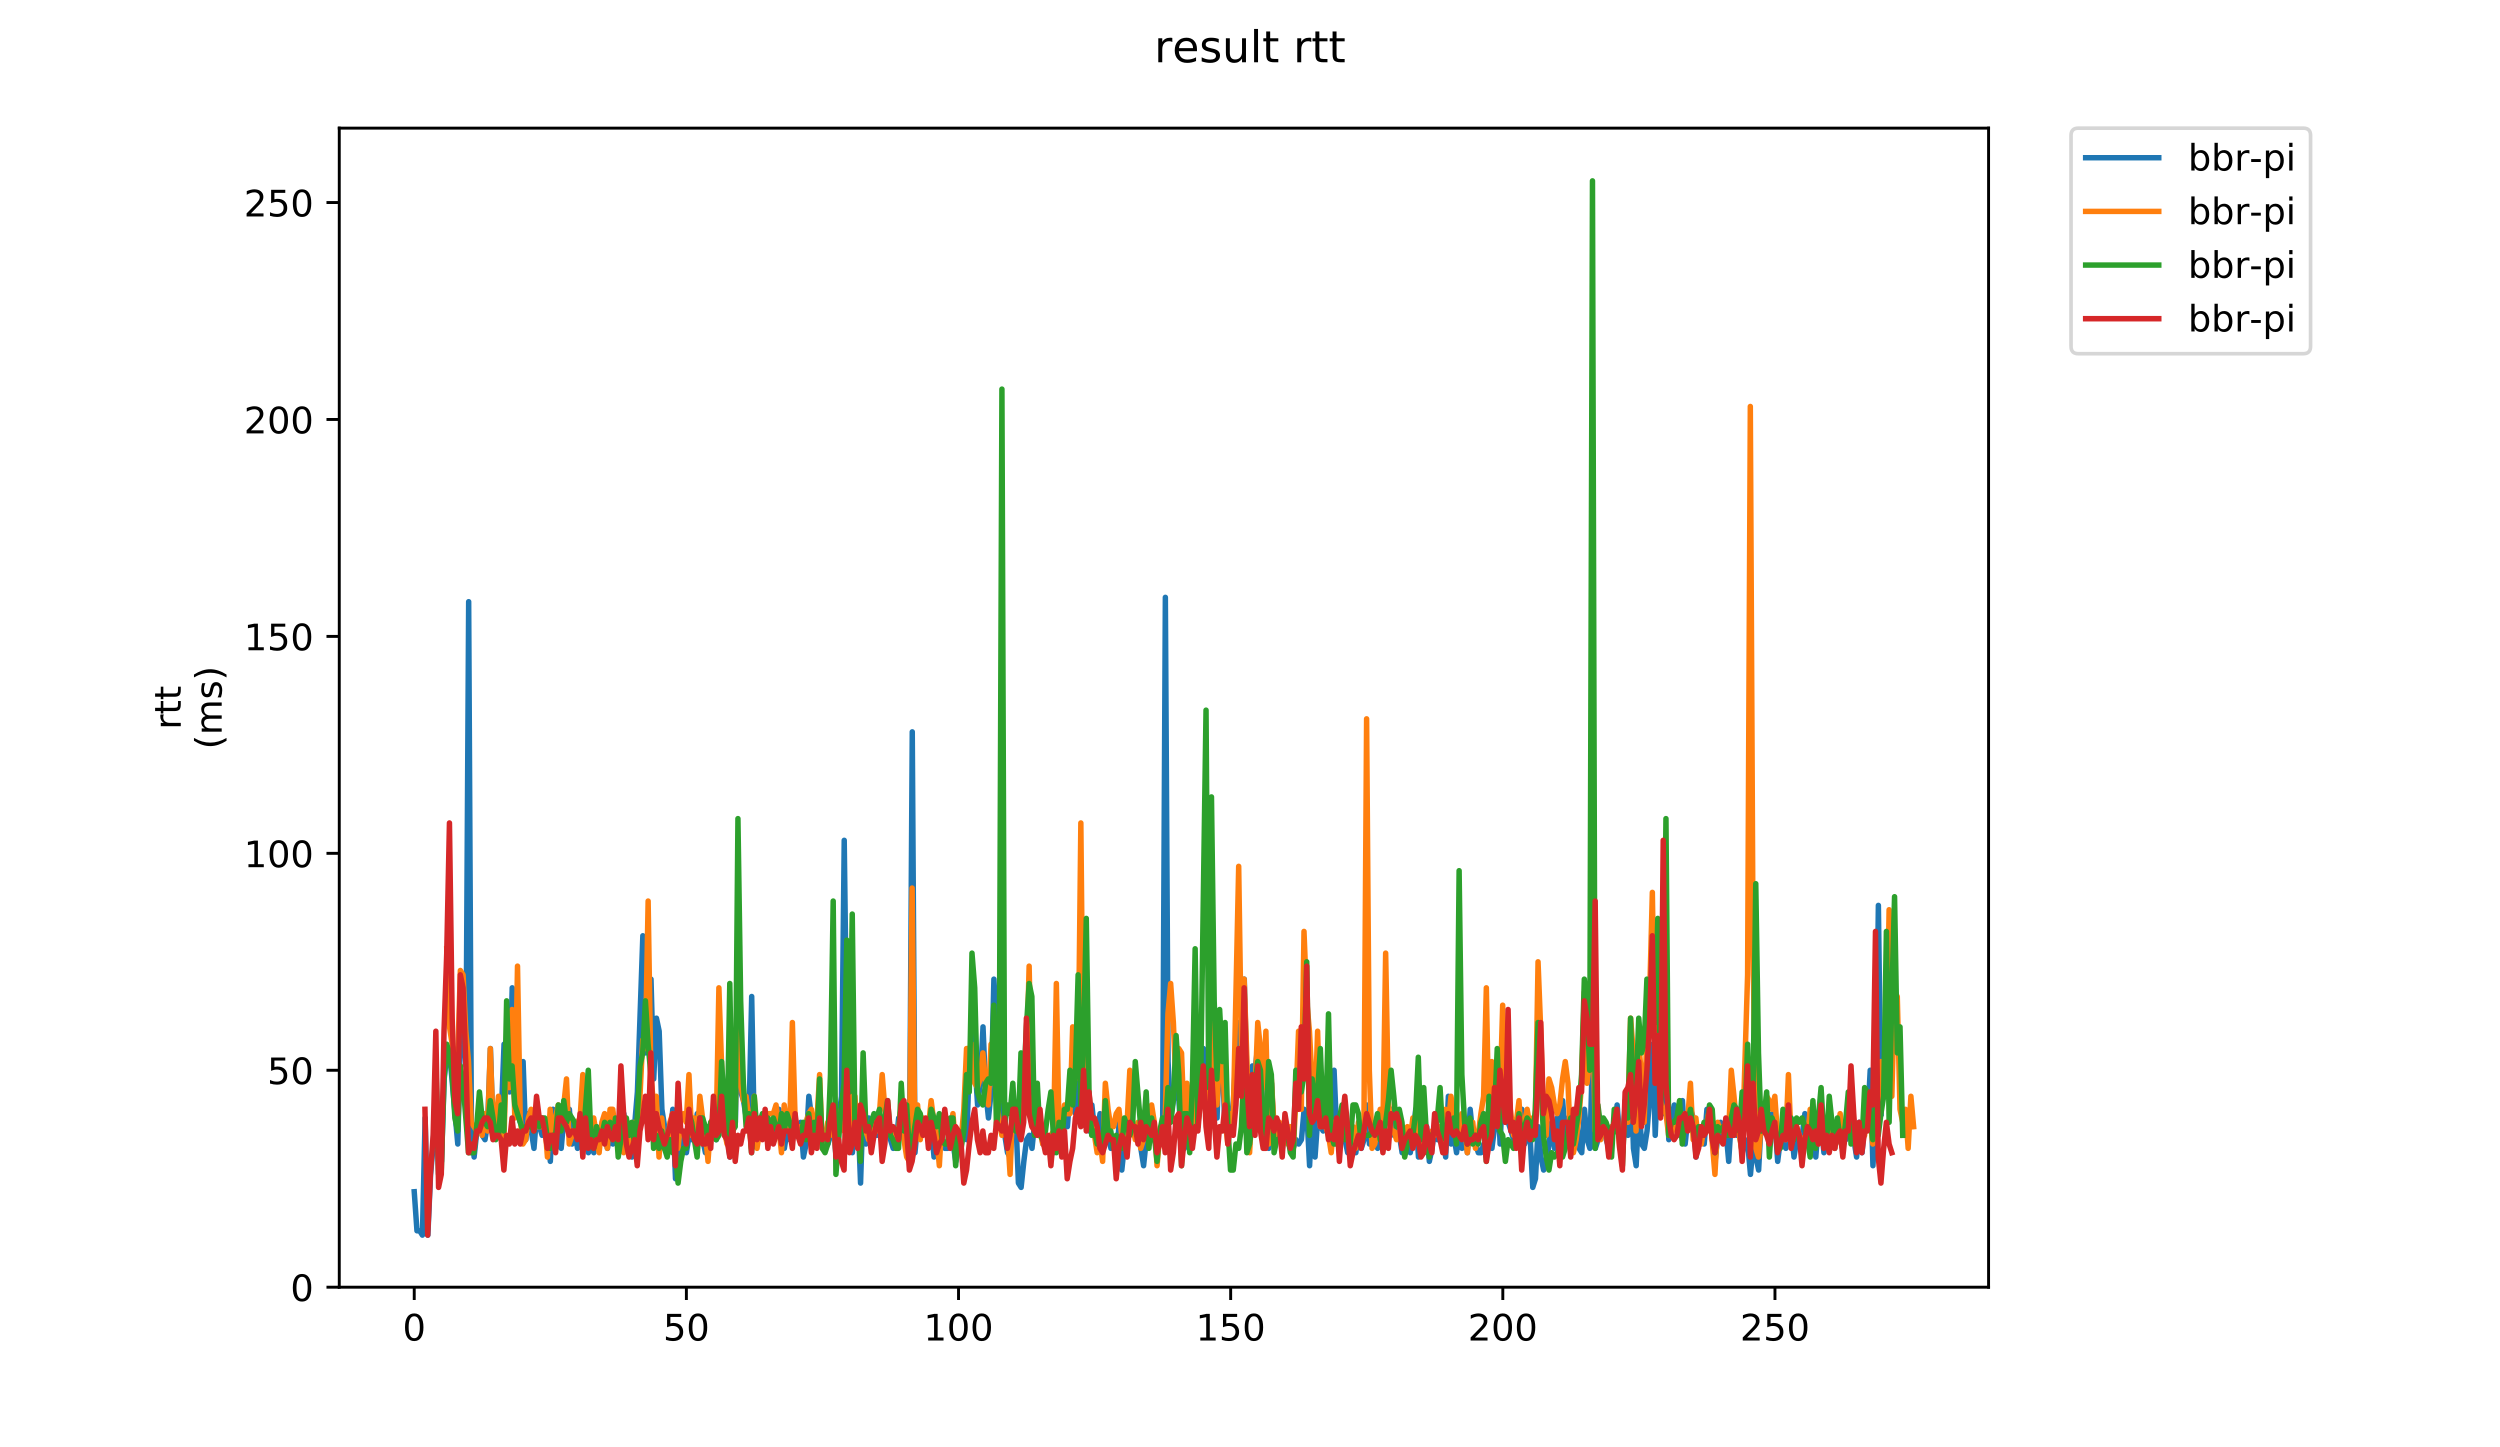 <?xml version="1.0" encoding="utf-8" standalone="no"?>
<!DOCTYPE svg PUBLIC "-//W3C//DTD SVG 1.1//EN"
  "http://www.w3.org/Graphics/SVG/1.1/DTD/svg11.dtd">
<!-- Created with matplotlib (https://matplotlib.org/) -->
<svg height="396pt" version="1.1" viewBox="0 0 684 396" width="684pt" xmlns="http://www.w3.org/2000/svg" xmlns:xlink="http://www.w3.org/1999/xlink">
 <defs>
  <style type="text/css">
*{stroke-linecap:butt;stroke-linejoin:round;}
  </style>
 </defs>
 <g id="figure_1">
  <g id="patch_1">
   <path d="M 0 396 
L 684 396 
L 684 0 
L 0 0 
z
" style="fill:#ffffff;"/>
  </g>
  <g id="axes_1">
   <g id="patch_2">
    <path d="M 92.824 352.174 
L 544.074 352.174 
L 544.074 35.062 
L 92.824 35.062 
z
" style="fill:#ffffff;"/>
   </g>
   <g id="matplotlib.axis_1">
    <g id="xtick_1">
     <g id="line2d_1">
      <defs>
       <path d="M 0 0 
L 0 3.5 
" id="mac3cc45fa1" style="stroke:#000000;stroke-width:0.8;"/>
      </defs>
      <g>
       <use style="stroke:#000000;stroke-width:0.8;" x="113.335" xlink:href="#mac3cc45fa1" y="352.174"/>
      </g>
     </g>
     <g id="text_1">
      <!-- 0 -->
      <defs>
       <path d="M 31.781 66.406 
Q 24.172 66.406 20.328 58.906 
Q 16.5 51.422 16.5 36.375 
Q 16.5 21.391 20.328 13.891 
Q 24.172 6.391 31.781 6.391 
Q 39.453 6.391 43.281 13.891 
Q 47.125 21.391 47.125 36.375 
Q 47.125 51.422 43.281 58.906 
Q 39.453 66.406 31.781 66.406 
z
M 31.781 74.219 
Q 44.047 74.219 50.516 64.516 
Q 56.984 54.828 56.984 36.375 
Q 56.984 17.969 50.516 8.266 
Q 44.047 -1.422 31.781 -1.422 
Q 19.531 -1.422 13.062 8.266 
Q 6.594 17.969 6.594 36.375 
Q 6.594 54.828 13.062 64.516 
Q 19.531 74.219 31.781 74.219 
z
" id="DejaVuSans-48"/>
      </defs>
      <g transform="translate(110.154 366.773)scale(0.1 -0.1)">
       <use xlink:href="#DejaVuSans-48"/>
      </g>
     </g>
    </g>
    <g id="xtick_2">
     <g id="line2d_2">
      <g>
       <use style="stroke:#000000;stroke-width:0.8;" x="187.794" xlink:href="#mac3cc45fa1" y="352.174"/>
      </g>
     </g>
     <g id="text_2">
      <!-- 50 -->
      <defs>
       <path d="M 10.797 72.906 
L 49.516 72.906 
L 49.516 64.594 
L 19.828 64.594 
L 19.828 46.734 
Q 21.969 47.469 24.109 47.828 
Q 26.266 48.188 28.422 48.188 
Q 40.625 48.188 47.75 41.5 
Q 54.891 34.812 54.891 23.391 
Q 54.891 11.625 47.562 5.094 
Q 40.234 -1.422 26.906 -1.422 
Q 22.312 -1.422 17.547 -0.641 
Q 12.797 0.141 7.719 1.703 
L 7.719 11.625 
Q 12.109 9.234 16.797 8.062 
Q 21.484 6.891 26.703 6.891 
Q 35.156 6.891 40.078 11.328 
Q 45.016 15.766 45.016 23.391 
Q 45.016 31 40.078 35.438 
Q 35.156 39.891 26.703 39.891 
Q 22.75 39.891 18.812 39.016 
Q 14.891 38.141 10.797 36.281 
z
" id="DejaVuSans-53"/>
      </defs>
      <g transform="translate(181.431 366.773)scale(0.1 -0.1)">
       <use xlink:href="#DejaVuSans-53"/>
       <use x="63.623" xlink:href="#DejaVuSans-48"/>
      </g>
     </g>
    </g>
    <g id="xtick_3">
     <g id="line2d_3">
      <g>
       <use style="stroke:#000000;stroke-width:0.8;" x="262.253" xlink:href="#mac3cc45fa1" y="352.174"/>
      </g>
     </g>
     <g id="text_3">
      <!-- 100 -->
      <defs>
       <path d="M 12.406 8.297 
L 28.516 8.297 
L 28.516 63.922 
L 10.984 60.406 
L 10.984 69.391 
L 28.422 72.906 
L 38.281 72.906 
L 38.281 8.297 
L 54.391 8.297 
L 54.391 0 
L 12.406 0 
z
" id="DejaVuSans-49"/>
      </defs>
      <g transform="translate(252.709 366.773)scale(0.1 -0.1)">
       <use xlink:href="#DejaVuSans-49"/>
       <use x="63.623" xlink:href="#DejaVuSans-48"/>
       <use x="127.246" xlink:href="#DejaVuSans-48"/>
      </g>
     </g>
    </g>
    <g id="xtick_4">
     <g id="line2d_4">
      <g>
       <use style="stroke:#000000;stroke-width:0.8;" x="336.711" xlink:href="#mac3cc45fa1" y="352.174"/>
      </g>
     </g>
     <g id="text_4">
      <!-- 150 -->
      <g transform="translate(327.168 366.773)scale(0.1 -0.1)">
       <use xlink:href="#DejaVuSans-49"/>
       <use x="63.623" xlink:href="#DejaVuSans-53"/>
       <use x="127.246" xlink:href="#DejaVuSans-48"/>
      </g>
     </g>
    </g>
    <g id="xtick_5">
     <g id="line2d_5">
      <g>
       <use style="stroke:#000000;stroke-width:0.8;" x="411.17" xlink:href="#mac3cc45fa1" y="352.174"/>
      </g>
     </g>
     <g id="text_5">
      <!-- 200 -->
      <defs>
       <path d="M 19.188 8.297 
L 53.609 8.297 
L 53.609 0 
L 7.328 0 
L 7.328 8.297 
Q 12.938 14.109 22.625 23.891 
Q 32.328 33.688 34.812 36.531 
Q 39.547 41.844 41.422 45.531 
Q 43.312 49.219 43.312 52.781 
Q 43.312 58.594 39.234 62.25 
Q 35.156 65.922 28.609 65.922 
Q 23.969 65.922 18.812 64.312 
Q 13.672 62.703 7.812 59.422 
L 7.812 69.391 
Q 13.766 71.781 18.938 73 
Q 24.125 74.219 28.422 74.219 
Q 39.75 74.219 46.484 68.547 
Q 53.219 62.891 53.219 53.422 
Q 53.219 48.922 51.531 44.891 
Q 49.859 40.875 45.406 35.406 
Q 44.188 33.984 37.641 27.219 
Q 31.109 20.453 19.188 8.297 
z
" id="DejaVuSans-50"/>
      </defs>
      <g transform="translate(401.626 366.773)scale(0.1 -0.1)">
       <use xlink:href="#DejaVuSans-50"/>
       <use x="63.623" xlink:href="#DejaVuSans-48"/>
       <use x="127.246" xlink:href="#DejaVuSans-48"/>
      </g>
     </g>
    </g>
    <g id="xtick_6">
     <g id="line2d_6">
      <g>
       <use style="stroke:#000000;stroke-width:0.8;" x="485.629" xlink:href="#mac3cc45fa1" y="352.174"/>
      </g>
     </g>
     <g id="text_6">
      <!-- 250 -->
      <g transform="translate(476.085 366.773)scale(0.1 -0.1)">
       <use xlink:href="#DejaVuSans-50"/>
       <use x="63.623" xlink:href="#DejaVuSans-53"/>
       <use x="127.246" xlink:href="#DejaVuSans-48"/>
      </g>
     </g>
    </g>
   </g>
   <g id="matplotlib.axis_2">
    <g id="ytick_1">
     <g id="line2d_7">
      <defs>
       <path d="M 0 0 
L -3.5 0 
" id="mc738530a9d" style="stroke:#000000;stroke-width:0.8;"/>
      </defs>
      <g>
       <use style="stroke:#000000;stroke-width:0.8;" x="92.824" xlink:href="#mc738530a9d" y="352.174"/>
      </g>
     </g>
     <g id="text_7">
      <!-- 0 -->
      <g transform="translate(79.461 355.973)scale(0.1 -0.1)">
       <use xlink:href="#DejaVuSans-48"/>
      </g>
     </g>
    </g>
    <g id="ytick_2">
     <g id="line2d_8">
      <g>
       <use style="stroke:#000000;stroke-width:0.8;" x="92.824" xlink:href="#mc738530a9d" y="292.823"/>
      </g>
     </g>
     <g id="text_8">
      <!-- 50 -->
      <g transform="translate(73.099 296.623)scale(0.1 -0.1)">
       <use xlink:href="#DejaVuSans-53"/>
       <use x="63.623" xlink:href="#DejaVuSans-48"/>
      </g>
     </g>
    </g>
    <g id="ytick_3">
     <g id="line2d_9">
      <g>
       <use style="stroke:#000000;stroke-width:0.8;" x="92.824" xlink:href="#mc738530a9d" y="233.472"/>
      </g>
     </g>
     <g id="text_9">
      <!-- 100 -->
      <g transform="translate(66.736 237.272)scale(0.1 -0.1)">
       <use xlink:href="#DejaVuSans-49"/>
       <use x="63.623" xlink:href="#DejaVuSans-48"/>
       <use x="127.246" xlink:href="#DejaVuSans-48"/>
      </g>
     </g>
    </g>
    <g id="ytick_4">
     <g id="line2d_10">
      <g>
       <use style="stroke:#000000;stroke-width:0.8;" x="92.824" xlink:href="#mc738530a9d" y="174.122"/>
      </g>
     </g>
     <g id="text_10">
      <!-- 150 -->
      <g transform="translate(66.736 177.921)scale(0.1 -0.1)">
       <use xlink:href="#DejaVuSans-49"/>
       <use x="63.623" xlink:href="#DejaVuSans-53"/>
       <use x="127.246" xlink:href="#DejaVuSans-48"/>
      </g>
     </g>
    </g>
    <g id="ytick_5">
     <g id="line2d_11">
      <g>
       <use style="stroke:#000000;stroke-width:0.8;" x="92.824" xlink:href="#mc738530a9d" y="114.771"/>
      </g>
     </g>
     <g id="text_11">
      <!-- 200 -->
      <g transform="translate(66.736 118.57)scale(0.1 -0.1)">
       <use xlink:href="#DejaVuSans-50"/>
       <use x="63.623" xlink:href="#DejaVuSans-48"/>
       <use x="127.246" xlink:href="#DejaVuSans-48"/>
      </g>
     </g>
    </g>
    <g id="ytick_6">
     <g id="line2d_12">
      <g>
       <use style="stroke:#000000;stroke-width:0.8;" x="92.824" xlink:href="#mc738530a9d" y="55.42"/>
      </g>
     </g>
     <g id="text_12">
      <!-- 250 -->
      <g transform="translate(66.736 59.219)scale(0.1 -0.1)">
       <use xlink:href="#DejaVuSans-50"/>
       <use x="63.623" xlink:href="#DejaVuSans-53"/>
       <use x="127.246" xlink:href="#DejaVuSans-48"/>
      </g>
     </g>
    </g>
    <g id="text_13">
     <!-- rtt -->
     <defs>
      <path d="M 41.109 46.297 
Q 39.594 47.172 37.812 47.578 
Q 36.031 48 33.891 48 
Q 26.266 48 22.188 43.047 
Q 18.109 38.094 18.109 28.812 
L 18.109 0 
L 9.078 0 
L 9.078 54.688 
L 18.109 54.688 
L 18.109 46.188 
Q 20.953 51.172 25.484 53.578 
Q 30.031 56 36.531 56 
Q 37.453 56 38.578 55.875 
Q 39.703 55.766 41.062 55.516 
z
" id="DejaVuSans-114"/>
      <path d="M 18.312 70.219 
L 18.312 54.688 
L 36.812 54.688 
L 36.812 47.703 
L 18.312 47.703 
L 18.312 18.016 
Q 18.312 11.328 20.141 9.422 
Q 21.969 7.516 27.594 7.516 
L 36.812 7.516 
L 36.812 0 
L 27.594 0 
Q 17.188 0 13.234 3.875 
Q 9.281 7.766 9.281 18.016 
L 9.281 47.703 
L 2.688 47.703 
L 2.688 54.688 
L 9.281 54.688 
L 9.281 70.219 
z
" id="DejaVuSans-116"/>
     </defs>
     <g transform="translate(49.459 199.594)rotate(-90)scale(0.1 -0.1)">
      <use xlink:href="#DejaVuSans-114"/>
      <use x="41.113" xlink:href="#DejaVuSans-116"/>
      <use x="80.322" xlink:href="#DejaVuSans-116"/>
     </g>
     <!-- (ms) -->
     <defs>
      <path d="M 31 75.875 
Q 24.469 64.656 21.281 53.656 
Q 18.109 42.672 18.109 31.391 
Q 18.109 20.125 21.312 9.062 
Q 24.516 -2 31 -13.188 
L 23.188 -13.188 
Q 15.875 -1.703 12.234 9.375 
Q 8.594 20.453 8.594 31.391 
Q 8.594 42.281 12.203 53.312 
Q 15.828 64.359 23.188 75.875 
z
" id="DejaVuSans-40"/>
      <path d="M 52 44.188 
Q 55.375 50.25 60.062 53.125 
Q 64.75 56 71.094 56 
Q 79.641 56 84.281 50.016 
Q 88.922 44.047 88.922 33.016 
L 88.922 0 
L 79.891 0 
L 79.891 32.719 
Q 79.891 40.578 77.094 44.375 
Q 74.312 48.188 68.609 48.188 
Q 61.625 48.188 57.562 43.547 
Q 53.516 38.922 53.516 30.906 
L 53.516 0 
L 44.484 0 
L 44.484 32.719 
Q 44.484 40.625 41.703 44.406 
Q 38.922 48.188 33.109 48.188 
Q 26.219 48.188 22.156 43.531 
Q 18.109 38.875 18.109 30.906 
L 18.109 0 
L 9.078 0 
L 9.078 54.688 
L 18.109 54.688 
L 18.109 46.188 
Q 21.188 51.219 25.484 53.609 
Q 29.781 56 35.688 56 
Q 41.656 56 45.828 52.969 
Q 50 49.953 52 44.188 
z
" id="DejaVuSans-109"/>
      <path d="M 44.281 53.078 
L 44.281 44.578 
Q 40.484 46.531 36.375 47.5 
Q 32.281 48.484 27.875 48.484 
Q 21.188 48.484 17.844 46.438 
Q 14.5 44.391 14.5 40.281 
Q 14.5 37.156 16.891 35.375 
Q 19.281 33.594 26.516 31.984 
L 29.594 31.297 
Q 39.156 29.25 43.188 25.516 
Q 47.219 21.781 47.219 15.094 
Q 47.219 7.469 41.188 3.016 
Q 35.156 -1.422 24.609 -1.422 
Q 20.219 -1.422 15.453 -0.562 
Q 10.688 0.297 5.422 2 
L 5.422 11.281 
Q 10.406 8.688 15.234 7.391 
Q 20.062 6.109 24.812 6.109 
Q 31.156 6.109 34.562 8.281 
Q 37.984 10.453 37.984 14.406 
Q 37.984 18.062 35.516 20.016 
Q 33.062 21.969 24.703 23.781 
L 21.578 24.516 
Q 13.234 26.266 9.516 29.906 
Q 5.812 33.547 5.812 39.891 
Q 5.812 47.609 11.281 51.797 
Q 16.75 56 26.812 56 
Q 31.781 56 36.172 55.266 
Q 40.578 54.547 44.281 53.078 
z
" id="DejaVuSans-115"/>
      <path d="M 8.016 75.875 
L 15.828 75.875 
Q 23.141 64.359 26.781 53.312 
Q 30.422 42.281 30.422 31.391 
Q 30.422 20.453 26.781 9.375 
Q 23.141 -1.703 15.828 -13.188 
L 8.016 -13.188 
Q 14.5 -2 17.703 9.062 
Q 20.906 20.125 20.906 31.391 
Q 20.906 42.672 17.703 53.656 
Q 14.5 64.656 8.016 75.875 
z
" id="DejaVuSans-41"/>
     </defs>
     <g transform="translate(60.657 204.995)rotate(-90)scale(0.1 -0.1)">
      <use xlink:href="#DejaVuSans-40"/>
      <use x="39.014" xlink:href="#DejaVuSans-109"/>
      <use x="136.426" xlink:href="#DejaVuSans-115"/>
      <use x="188.525" xlink:href="#DejaVuSans-41"/>
     </g>
    </g>
   </g>
   <g id="line2d_13">
    <path clip-path="url(#p16d98a7ec5)" d="M 113.335 326.06 
L 114.08 336.743 
L 114.824 336.743 
L 115.569 337.93 
L 116.314 305.88 
L 117.058 337.93 
L 117.803 321.312 
L 118.547 313.003 
L 119.292 295.197 
L 120.037 321.312 
L 120.781 317.751 
L 121.526 295.197 
L 122.27 288.075 
L 123.015 288.075 
L 125.249 313.003 
L 125.993 283.327 
L 126.738 278.579 
L 127.482 291.636 
L 128.227 164.625 
L 128.972 308.255 
L 129.716 316.564 
L 130.461 309.442 
L 131.205 308.255 
L 131.95 310.629 
L 132.695 311.816 
L 133.439 307.068 
L 134.184 286.888 
L 134.928 310.629 
L 135.673 308.255 
L 136.417 310.629 
L 137.162 304.693 
L 137.907 285.701 
L 138.651 297.571 
L 139.396 298.758 
L 140.14 270.27 
L 140.885 304.693 
L 141.63 304.693 
L 142.374 307.068 
L 143.119 290.449 
L 143.863 311.816 
L 144.608 304.693 
L 146.097 314.19 
L 146.842 304.693 
L 147.586 308.255 
L 148.331 310.629 
L 149.075 309.442 
L 149.82 310.629 
L 150.565 317.751 
L 151.309 303.506 
L 152.054 314.19 
L 152.798 310.629 
L 153.543 314.19 
L 154.288 305.88 
L 155.032 307.068 
L 155.777 303.506 
L 156.521 313.003 
L 157.266 309.442 
L 158.01 314.19 
L 158.755 313.003 
L 159.5 308.255 
L 160.244 305.88 
L 160.989 315.377 
L 161.733 309.442 
L 162.478 315.377 
L 163.223 308.255 
L 163.967 310.629 
L 165.456 310.629 
L 166.201 314.19 
L 166.946 309.442 
L 167.69 313.003 
L 168.435 310.629 
L 169.179 314.19 
L 169.924 310.629 
L 170.668 304.693 
L 171.413 311.816 
L 172.158 310.629 
L 172.902 316.564 
L 174.391 298.758 
L 175.881 256.026 
L 176.625 288.075 
L 177.37 280.953 
L 178.114 267.896 
L 178.859 295.197 
L 179.604 278.579 
L 180.348 282.14 
L 181.093 303.506 
L 182.582 313.003 
L 183.326 311.816 
L 184.071 303.506 
L 184.816 322.499 
L 185.56 321.312 
L 186.305 310.629 
L 187.794 315.377 
L 188.539 310.629 
L 189.283 311.816 
L 190.028 309.442 
L 190.772 304.693 
L 191.517 310.629 
L 192.262 311.816 
L 193.006 315.377 
L 193.751 308.255 
L 194.495 311.816 
L 195.24 303.506 
L 195.984 311.816 
L 196.729 301.132 
L 198.218 310.629 
L 198.963 310.629 
L 199.707 316.564 
L 200.452 307.068 
L 201.197 307.068 
L 201.941 269.083 
L 202.686 298.758 
L 203.43 301.132 
L 204.175 305.88 
L 204.919 305.88 
L 205.664 272.644 
L 206.409 311.816 
L 208.642 308.255 
L 210.132 308.255 
L 210.876 310.629 
L 211.621 309.442 
L 212.365 304.693 
L 213.11 303.506 
L 213.855 309.442 
L 214.599 314.19 
L 215.344 309.442 
L 216.088 311.816 
L 216.833 311.816 
L 217.577 307.068 
L 218.322 310.629 
L 219.067 307.068 
L 219.811 316.564 
L 220.556 313.003 
L 221.3 299.945 
L 222.045 305.88 
L 222.79 310.629 
L 224.279 308.255 
L 225.023 309.442 
L 225.768 314.19 
L 226.513 313.003 
L 227.257 310.629 
L 228.002 307.068 
L 228.746 316.564 
L 229.491 305.88 
L 230.235 299.945 
L 230.98 229.911 
L 231.725 289.262 
L 232.469 294.01 
L 233.214 315.377 
L 233.958 304.693 
L 234.703 304.693 
L 235.448 323.686 
L 236.192 301.132 
L 236.937 313.003 
L 237.681 305.88 
L 238.426 313.003 
L 239.17 307.068 
L 239.915 310.629 
L 240.66 309.442 
L 241.404 313.003 
L 242.149 309.442 
L 242.893 304.693 
L 243.638 311.816 
L 244.383 314.19 
L 245.127 313.003 
L 245.872 305.88 
L 247.361 308.255 
L 248.85 315.377 
L 249.595 200.236 
L 250.339 315.377 
L 251.084 307.068 
L 253.318 307.068 
L 254.062 309.442 
L 254.807 308.255 
L 255.551 316.564 
L 256.296 313.003 
L 257.041 311.816 
L 258.53 314.19 
L 259.274 314.19 
L 260.019 311.816 
L 260.764 313.003 
L 261.508 317.751 
L 262.253 314.19 
L 262.997 309.442 
L 263.742 308.255 
L 264.486 311.816 
L 265.231 290.449 
L 265.976 282.14 
L 266.72 290.449 
L 267.465 302.319 
L 268.209 296.384 
L 268.954 280.953 
L 269.699 298.758 
L 270.443 305.88 
L 271.188 298.758 
L 271.932 267.896 
L 272.677 282.14 
L 273.421 307.068 
L 274.166 302.319 
L 274.911 310.629 
L 275.655 315.377 
L 276.4 316.564 
L 277.144 301.132 
L 277.889 304.693 
L 278.634 323.686 
L 279.378 324.873 
L 280.123 317.751 
L 280.867 311.816 
L 281.612 310.629 
L 282.357 314.19 
L 283.101 307.068 
L 283.846 308.255 
L 284.59 307.068 
L 285.335 313.003 
L 286.079 310.629 
L 286.824 311.816 
L 287.569 311.816 
L 288.313 315.377 
L 289.058 299.945 
L 289.802 308.255 
L 290.547 313.003 
L 291.292 303.506 
L 292.036 308.255 
L 292.781 298.758 
L 293.525 303.506 
L 294.27 304.693 
L 295.015 288.075 
L 295.759 290.449 
L 296.504 289.262 
L 297.248 294.01 
L 297.993 309.442 
L 298.737 302.319 
L 299.482 309.442 
L 300.227 309.442 
L 300.971 304.693 
L 301.716 311.816 
L 302.46 308.255 
L 303.205 310.629 
L 303.95 314.19 
L 304.694 311.816 
L 305.439 318.938 
L 306.183 307.068 
L 306.928 320.125 
L 307.672 313.003 
L 308.417 313.003 
L 309.162 298.758 
L 309.906 309.442 
L 310.651 310.629 
L 311.395 310.629 
L 312.14 314.19 
L 312.885 318.938 
L 313.629 311.816 
L 314.374 313.003 
L 315.118 310.629 
L 315.863 309.442 
L 316.608 314.19 
L 317.352 310.629 
L 318.097 309.442 
L 318.841 163.438 
L 319.586 290.449 
L 320.33 305.88 
L 321.075 299.945 
L 321.82 298.758 
L 322.564 301.132 
L 323.309 314.19 
L 324.053 314.19 
L 324.798 311.816 
L 325.543 311.816 
L 326.287 304.693 
L 327.032 307.068 
L 327.776 295.197 
L 328.521 298.758 
L 329.266 286.888 
L 330.01 298.758 
L 330.755 301.132 
L 331.499 263.148 
L 332.244 289.262 
L 332.988 305.88 
L 333.733 282.14 
L 334.478 292.823 
L 335.222 309.442 
L 335.967 309.442 
L 336.711 308.255 
L 337.456 301.132 
L 338.201 288.075 
L 338.945 279.766 
L 339.69 279.766 
L 340.434 267.896 
L 341.179 296.384 
L 341.924 304.693 
L 342.668 291.636 
L 343.413 292.823 
L 344.157 285.701 
L 344.902 288.075 
L 345.646 309.442 
L 346.391 309.442 
L 347.136 314.19 
L 347.88 296.384 
L 348.625 310.629 
L 349.369 311.816 
L 350.114 309.442 
L 350.859 314.19 
L 351.603 308.255 
L 352.348 311.816 
L 353.092 314.19 
L 353.837 314.19 
L 354.581 311.816 
L 355.326 313.003 
L 356.071 311.816 
L 356.815 303.506 
L 357.56 304.693 
L 358.304 318.938 
L 359.049 303.506 
L 359.794 316.564 
L 360.538 305.88 
L 361.283 308.255 
L 362.027 309.442 
L 362.772 304.693 
L 363.517 307.068 
L 364.261 313.003 
L 365.006 292.823 
L 365.75 310.629 
L 366.495 309.442 
L 367.239 309.442 
L 367.984 311.816 
L 368.729 315.377 
L 369.473 310.629 
L 370.962 315.377 
L 371.707 308.255 
L 372.452 314.19 
L 373.196 311.816 
L 373.941 302.319 
L 374.685 313.003 
L 375.43 307.068 
L 376.175 313.003 
L 376.919 314.19 
L 377.664 310.629 
L 378.408 310.629 
L 379.153 296.384 
L 379.897 304.693 
L 380.642 303.506 
L 381.387 310.629 
L 382.131 309.442 
L 382.876 310.629 
L 383.62 315.377 
L 384.365 310.629 
L 385.11 311.816 
L 385.854 315.377 
L 386.599 310.629 
L 387.343 303.506 
L 388.088 316.564 
L 388.832 315.377 
L 389.577 315.377 
L 390.322 308.255 
L 391.066 317.751 
L 391.811 314.19 
L 392.555 308.255 
L 393.3 311.816 
L 394.789 309.442 
L 395.534 316.564 
L 396.278 299.945 
L 397.023 313.003 
L 397.768 310.629 
L 398.512 315.377 
L 399.257 309.442 
L 400.001 314.19 
L 400.746 308.255 
L 401.49 315.377 
L 402.235 303.506 
L 402.98 310.629 
L 404.469 315.377 
L 405.213 315.377 
L 405.958 313.003 
L 406.703 316.564 
L 407.447 305.88 
L 408.192 314.19 
L 408.936 308.255 
L 409.681 295.197 
L 410.426 313.003 
L 411.17 296.384 
L 411.915 307.068 
L 412.659 307.068 
L 414.148 311.816 
L 415.638 307.068 
L 416.382 303.506 
L 417.127 313.003 
L 417.871 310.629 
L 418.616 310.629 
L 419.361 324.873 
L 420.105 322.499 
L 420.85 308.255 
L 421.594 316.564 
L 422.339 320.125 
L 423.083 317.751 
L 423.828 313.003 
L 424.573 307.068 
L 425.317 314.19 
L 426.062 305.88 
L 426.806 313.003 
L 427.551 301.132 
L 428.296 311.816 
L 429.04 305.88 
L 429.785 311.816 
L 430.529 313.003 
L 431.274 304.693 
L 432.019 314.19 
L 432.763 315.377 
L 433.508 303.506 
L 434.252 311.816 
L 434.997 314.19 
L 435.741 286.888 
L 436.486 314.19 
L 437.231 311.816 
L 437.975 308.255 
L 438.72 308.255 
L 439.464 311.816 
L 440.209 314.19 
L 440.954 309.442 
L 441.698 309.442 
L 442.443 302.319 
L 443.187 311.816 
L 443.932 315.377 
L 444.677 302.319 
L 445.421 310.629 
L 446.166 291.636 
L 446.91 314.19 
L 447.655 318.938 
L 448.399 302.319 
L 449.144 313.003 
L 449.889 314.19 
L 450.633 309.442 
L 451.378 299.945 
L 452.122 285.701 
L 452.867 310.629 
L 453.612 292.823 
L 454.356 303.506 
L 455.101 304.693 
L 455.845 296.384 
L 456.59 311.816 
L 457.334 305.88 
L 458.079 302.319 
L 458.824 308.255 
L 459.568 310.629 
L 460.313 301.132 
L 461.057 313.003 
L 461.802 305.88 
L 462.547 303.506 
L 463.291 305.88 
L 464.036 316.564 
L 464.78 311.816 
L 465.525 308.255 
L 466.27 313.003 
L 467.014 303.506 
L 467.759 305.88 
L 468.503 310.629 
L 469.248 317.751 
L 469.992 310.629 
L 470.737 307.068 
L 471.482 311.816 
L 472.226 309.442 
L 472.971 317.751 
L 473.715 305.88 
L 475.205 310.629 
L 475.949 310.629 
L 476.694 315.377 
L 477.438 311.816 
L 478.183 313.003 
L 478.928 321.312 
L 479.672 313.003 
L 481.161 320.125 
L 481.906 305.88 
L 482.65 305.88 
L 483.395 308.255 
L 484.14 313.003 
L 484.884 304.693 
L 485.629 307.068 
L 486.373 317.751 
L 487.118 311.816 
L 488.607 314.19 
L 489.352 304.693 
L 490.096 308.255 
L 490.841 316.564 
L 491.586 311.816 
L 492.33 313.003 
L 493.075 310.629 
L 493.819 304.693 
L 494.564 311.816 
L 495.308 311.816 
L 496.053 308.255 
L 496.798 316.564 
L 497.542 307.068 
L 498.287 308.255 
L 499.031 315.377 
L 499.776 311.816 
L 501.265 309.442 
L 502.01 314.19 
L 502.754 308.255 
L 503.499 310.629 
L 504.243 311.816 
L 504.988 311.816 
L 505.733 305.88 
L 506.477 303.506 
L 507.222 311.816 
L 507.966 316.564 
L 508.711 307.068 
L 509.456 315.377 
L 510.2 307.068 
L 510.945 307.068 
L 511.689 292.823 
L 512.434 318.938 
L 513.179 305.88 
L 513.923 247.717 
L 514.668 304.693 
L 514.668 304.693 
" style="fill:none;stroke:#1f77b4;stroke-linecap:square;stroke-width:1.5;"/>
   </g>
   <g id="line2d_14">
    <path clip-path="url(#p16d98a7ec5)" d="M 122.23 259.587 
L 122.975 280.953 
L 123.719 285.701 
L 124.464 292.823 
L 125.208 290.449 
L 125.953 265.522 
L 126.698 266.709 
L 127.442 282.14 
L 128.187 290.449 
L 128.931 307.068 
L 130.421 309.442 
L 131.165 304.693 
L 131.91 310.629 
L 132.654 304.693 
L 133.399 309.442 
L 134.143 286.888 
L 134.888 308.255 
L 135.633 307.068 
L 136.377 299.945 
L 137.122 307.068 
L 137.866 311.816 
L 138.611 288.075 
L 139.356 297.571 
L 140.1 276.205 
L 140.845 305.88 
L 141.589 264.335 
L 142.334 305.88 
L 143.079 313.003 
L 143.823 311.816 
L 144.568 305.88 
L 145.312 303.506 
L 146.801 308.255 
L 148.291 308.255 
L 149.035 307.068 
L 149.78 316.564 
L 150.524 303.506 
L 151.269 313.003 
L 152.014 305.88 
L 152.758 302.319 
L 153.503 307.068 
L 154.247 302.319 
L 154.992 295.197 
L 155.737 313.003 
L 156.481 310.629 
L 157.226 309.442 
L 157.97 307.068 
L 158.715 305.88 
L 159.459 294.01 
L 160.204 311.816 
L 160.949 310.629 
L 161.693 307.068 
L 162.438 305.88 
L 163.927 315.377 
L 164.672 307.068 
L 165.416 304.693 
L 166.161 314.19 
L 166.905 303.506 
L 167.65 303.506 
L 168.395 309.442 
L 169.139 313.003 
L 170.628 315.377 
L 171.373 309.442 
L 172.117 315.377 
L 172.862 309.442 
L 173.607 307.068 
L 174.351 309.442 
L 175.096 299.945 
L 175.84 284.514 
L 176.585 286.888 
L 177.33 246.53 
L 178.074 294.01 
L 178.819 302.319 
L 179.563 299.945 
L 180.308 316.564 
L 181.052 305.88 
L 181.797 314.19 
L 182.542 315.377 
L 183.286 307.068 
L 184.031 304.693 
L 184.775 314.19 
L 185.52 314.19 
L 186.265 305.88 
L 187.009 304.693 
L 187.754 307.068 
L 188.498 294.01 
L 189.243 310.629 
L 189.988 305.88 
L 190.732 313.003 
L 191.477 299.945 
L 192.221 305.88 
L 192.966 309.442 
L 193.71 317.751 
L 194.455 307.068 
L 195.2 305.88 
L 195.944 309.442 
L 196.689 270.27 
L 197.433 291.636 
L 198.178 309.442 
L 198.923 313.003 
L 199.667 313.003 
L 200.412 308.255 
L 201.156 304.693 
L 201.901 269.083 
L 202.646 296.384 
L 203.39 301.132 
L 204.135 299.945 
L 204.879 305.88 
L 205.624 314.19 
L 206.368 299.945 
L 207.113 314.19 
L 207.858 309.442 
L 208.602 307.068 
L 209.347 310.629 
L 210.091 304.693 
L 211.581 304.693 
L 212.325 302.319 
L 213.07 308.255 
L 213.814 315.377 
L 214.559 302.319 
L 215.303 308.255 
L 216.048 309.442 
L 216.793 279.766 
L 217.537 305.88 
L 218.282 310.629 
L 219.026 308.255 
L 219.771 309.442 
L 221.26 304.693 
L 222.005 303.506 
L 222.749 309.442 
L 223.494 307.068 
L 224.239 294.01 
L 224.983 314.19 
L 225.728 313.003 
L 226.472 307.068 
L 227.217 310.629 
L 227.961 305.88 
L 228.706 315.377 
L 229.451 308.255 
L 230.195 303.506 
L 230.94 309.442 
L 231.684 278.579 
L 233.174 310.629 
L 233.918 299.945 
L 234.663 311.816 
L 235.407 309.442 
L 236.152 301.132 
L 236.897 309.442 
L 237.641 311.816 
L 238.386 310.629 
L 239.13 307.068 
L 239.875 309.442 
L 240.619 304.693 
L 241.364 294.01 
L 242.109 303.506 
L 242.853 307.068 
L 244.342 309.442 
L 245.087 311.816 
L 245.832 309.442 
L 246.576 302.319 
L 247.321 311.816 
L 248.065 316.564 
L 248.81 317.751 
L 249.554 242.969 
L 250.299 311.816 
L 251.044 302.319 
L 251.788 311.816 
L 252.533 305.88 
L 254.022 308.255 
L 254.767 301.132 
L 255.511 307.068 
L 256.256 310.629 
L 257 318.938 
L 257.745 305.88 
L 258.49 304.693 
L 259.234 308.255 
L 259.979 309.442 
L 260.723 304.693 
L 261.468 314.19 
L 262.212 309.442 
L 262.957 311.816 
L 263.702 303.506 
L 264.446 286.888 
L 265.191 286.888 
L 265.935 285.701 
L 266.68 296.384 
L 267.425 297.571 
L 268.169 295.197 
L 268.914 288.075 
L 269.658 296.384 
L 270.403 302.319 
L 271.148 285.701 
L 273.381 307.068 
L 274.126 310.629 
L 274.87 307.068 
L 275.615 309.442 
L 276.36 321.312 
L 277.104 301.132 
L 277.849 302.319 
L 278.593 305.88 
L 279.338 310.629 
L 280.083 295.197 
L 280.827 292.823 
L 281.572 264.335 
L 282.316 299.945 
L 283.061 308.255 
L 283.806 301.132 
L 284.55 309.442 
L 285.295 313.003 
L 286.039 311.816 
L 286.784 311.816 
L 288.273 309.442 
L 289.018 269.083 
L 289.762 309.442 
L 290.507 309.442 
L 291.251 302.319 
L 291.996 304.693 
L 292.741 304.693 
L 293.485 280.953 
L 294.23 295.197 
L 294.974 292.823 
L 295.719 225.163 
L 296.463 301.132 
L 297.208 304.693 
L 297.953 301.132 
L 298.697 307.068 
L 299.442 310.629 
L 300.186 315.377 
L 300.931 311.816 
L 301.676 317.751 
L 302.42 296.384 
L 303.165 303.506 
L 303.909 308.255 
L 304.654 308.255 
L 305.399 304.693 
L 306.143 303.506 
L 306.888 310.629 
L 307.632 313.003 
L 308.377 307.068 
L 309.121 292.823 
L 309.866 308.255 
L 310.611 311.816 
L 311.355 307.068 
L 312.1 314.19 
L 312.844 311.816 
L 314.334 309.442 
L 315.078 302.319 
L 315.823 307.068 
L 316.567 318.938 
L 317.312 310.629 
L 318.057 307.068 
L 318.801 305.88 
L 319.546 277.392 
L 320.29 269.083 
L 321.035 279.766 
L 321.779 297.571 
L 322.524 286.888 
L 323.269 288.075 
L 324.013 308.255 
L 324.758 296.384 
L 325.502 303.506 
L 326.247 307.068 
L 326.992 298.758 
L 327.736 307.068 
L 328.481 301.132 
L 329.225 294.01 
L 329.97 303.506 
L 330.714 302.319 
L 331.459 265.522 
L 332.204 297.571 
L 332.948 302.319 
L 333.693 289.262 
L 334.437 286.888 
L 335.182 305.88 
L 335.927 313.003 
L 336.671 304.693 
L 337.416 305.88 
L 338.905 237.033 
L 339.65 286.888 
L 340.394 267.896 
L 341.139 289.262 
L 341.883 315.377 
L 342.628 302.319 
L 343.372 298.758 
L 344.117 279.766 
L 344.862 286.888 
L 345.606 297.571 
L 346.351 282.14 
L 347.095 313.003 
L 347.84 295.197 
L 348.585 308.255 
L 349.329 310.629 
L 350.074 307.068 
L 350.818 313.003 
L 351.563 309.442 
L 352.308 313.003 
L 353.052 308.255 
L 353.797 315.377 
L 354.541 301.132 
L 355.286 282.14 
L 356.03 303.506 
L 356.775 254.839 
L 357.52 273.831 
L 358.264 282.14 
L 359.009 296.384 
L 359.753 304.693 
L 360.498 282.14 
L 361.243 308.255 
L 361.987 305.88 
L 363.476 310.629 
L 364.221 315.377 
L 364.965 307.068 
L 365.71 309.442 
L 366.455 313.003 
L 367.199 308.255 
L 368.688 308.255 
L 369.433 309.442 
L 370.178 308.255 
L 370.922 314.19 
L 371.667 307.068 
L 372.411 307.068 
L 373.156 310.629 
L 373.901 196.675 
L 374.645 292.823 
L 375.39 314.19 
L 376.134 313.003 
L 377.623 303.506 
L 378.368 308.255 
L 379.113 260.774 
L 379.857 301.132 
L 380.602 309.442 
L 381.346 309.442 
L 382.091 311.816 
L 382.836 309.442 
L 383.58 313.003 
L 384.325 309.442 
L 385.069 308.255 
L 385.814 311.816 
L 386.559 305.88 
L 387.303 310.629 
L 388.048 305.88 
L 388.792 309.442 
L 389.537 315.377 
L 390.281 309.442 
L 391.026 314.19 
L 391.771 309.442 
L 392.515 310.629 
L 394.004 308.255 
L 394.749 313.003 
L 395.494 303.506 
L 396.238 308.255 
L 396.983 299.945 
L 397.727 304.693 
L 398.472 310.629 
L 399.216 310.629 
L 399.961 304.693 
L 400.706 307.068 
L 401.45 315.377 
L 402.195 308.255 
L 402.939 307.068 
L 403.684 314.19 
L 404.429 310.629 
L 405.173 304.693 
L 405.918 299.945 
L 406.662 270.27 
L 407.407 310.629 
L 408.152 290.449 
L 408.896 303.506 
L 409.641 296.384 
L 410.385 301.132 
L 411.13 275.018 
L 411.874 304.693 
L 412.619 298.758 
L 414.108 310.629 
L 414.853 307.068 
L 415.597 301.132 
L 416.342 314.19 
L 417.087 307.068 
L 417.831 303.506 
L 418.576 308.255 
L 419.32 305.88 
L 420.065 307.068 
L 420.81 263.148 
L 421.554 282.14 
L 422.299 305.88 
L 423.043 310.629 
L 423.788 295.197 
L 424.532 297.571 
L 425.277 302.319 
L 426.022 304.693 
L 426.766 302.319 
L 427.511 295.197 
L 428.255 290.449 
L 429 296.384 
L 429.745 314.19 
L 430.489 315.377 
L 431.234 311.816 
L 431.978 305.88 
L 432.723 296.384 
L 433.468 271.457 
L 434.212 296.384 
L 434.957 289.262 
L 435.701 272.644 
L 436.446 309.442 
L 437.19 303.506 
L 437.935 311.816 
L 438.68 307.068 
L 439.424 309.442 
L 440.169 315.377 
L 440.913 308.255 
L 441.658 309.442 
L 442.403 304.693 
L 443.147 314.19 
L 443.892 313.003 
L 444.636 304.693 
L 445.381 307.068 
L 446.125 278.579 
L 446.87 288.075 
L 447.615 309.442 
L 448.359 285.701 
L 449.104 294.01 
L 449.848 307.068 
L 450.593 282.14 
L 451.338 272.644 
L 452.082 244.156 
L 452.827 291.636 
L 453.571 276.205 
L 454.316 301.132 
L 455.061 303.506 
L 455.805 304.693 
L 456.55 310.629 
L 457.294 310.629 
L 458.039 307.068 
L 458.783 308.255 
L 459.528 304.693 
L 460.273 311.816 
L 461.017 304.693 
L 461.762 305.88 
L 462.506 296.384 
L 463.251 311.816 
L 463.996 305.88 
L 464.74 313.003 
L 465.485 313.003 
L 466.229 308.255 
L 466.974 307.068 
L 467.719 303.506 
L 469.208 321.312 
L 469.952 307.068 
L 470.697 309.442 
L 471.441 308.255 
L 472.186 308.255 
L 472.931 310.629 
L 473.675 292.823 
L 474.42 299.945 
L 475.164 308.255 
L 475.909 310.629 
L 476.654 315.377 
L 478.143 266.709 
L 478.887 111.21 
L 479.632 258.4 
L 480.376 314.19 
L 481.121 316.564 
L 481.866 307.068 
L 482.61 309.442 
L 483.355 299.945 
L 484.099 301.132 
L 484.844 303.506 
L 485.589 299.945 
L 486.333 310.629 
L 487.078 311.816 
L 487.822 310.629 
L 488.567 311.816 
L 489.312 294.01 
L 490.056 311.816 
L 490.801 308.255 
L 491.545 308.255 
L 492.29 310.629 
L 493.034 311.816 
L 494.524 311.816 
L 495.268 303.506 
L 496.013 305.88 
L 496.757 311.816 
L 497.502 313.003 
L 498.247 308.255 
L 498.991 311.816 
L 499.736 313.003 
L 500.48 303.506 
L 501.225 311.816 
L 501.97 314.19 
L 502.714 310.629 
L 503.459 304.693 
L 504.203 311.816 
L 504.948 309.442 
L 505.692 302.319 
L 506.437 302.319 
L 507.182 311.816 
L 507.926 313.003 
L 508.671 309.442 
L 509.415 309.442 
L 510.16 310.629 
L 510.905 301.132 
L 511.649 305.88 
L 512.394 313.003 
L 513.138 304.693 
L 513.883 301.132 
L 514.627 290.449 
L 515.372 297.571 
L 516.117 292.823 
L 516.861 248.904 
L 517.606 299.945 
L 518.35 271.457 
L 519.095 272.644 
L 519.84 303.506 
L 520.584 307.068 
L 521.329 303.506 
L 522.073 314.19 
L 522.818 299.945 
L 523.563 308.255 
L 523.563 308.255 
" style="fill:none;stroke:#ff7f0e;stroke-linecap:square;stroke-width:1.5;"/>
   </g>
   <g id="line2d_15">
    <path clip-path="url(#p16d98a7ec5)" d="M 119.252 290.449 
L 119.996 321.312 
L 120.741 320.125 
L 121.486 295.197 
L 122.23 285.701 
L 122.975 288.075 
L 123.719 294.01 
L 124.464 305.88 
L 125.208 309.442 
L 125.953 291.636 
L 126.698 296.384 
L 128.187 315.377 
L 129.676 315.377 
L 130.421 308.255 
L 131.165 298.758 
L 131.91 305.88 
L 133.399 308.255 
L 134.143 301.132 
L 134.888 305.88 
L 135.633 311.816 
L 136.377 310.629 
L 137.122 302.319 
L 137.866 309.442 
L 138.611 273.831 
L 139.356 295.197 
L 140.1 291.636 
L 140.845 302.319 
L 143.079 309.442 
L 143.823 308.255 
L 145.312 308.255 
L 146.057 309.442 
L 146.801 305.88 
L 147.546 308.255 
L 148.291 305.88 
L 149.035 305.88 
L 149.78 311.816 
L 150.524 314.19 
L 151.269 310.629 
L 152.014 310.629 
L 152.758 302.319 
L 153.503 309.442 
L 154.247 301.132 
L 154.992 307.068 
L 155.737 304.693 
L 157.226 307.068 
L 157.97 310.629 
L 158.715 307.068 
L 159.459 313.003 
L 160.949 292.823 
L 161.693 311.816 
L 162.438 314.19 
L 163.182 308.255 
L 163.927 310.629 
L 164.672 310.629 
L 165.416 307.068 
L 166.161 310.629 
L 166.905 307.068 
L 167.65 311.816 
L 168.395 305.88 
L 169.139 316.564 
L 170.628 307.068 
L 171.373 305.88 
L 172.117 310.629 
L 172.862 307.068 
L 173.607 313.003 
L 174.351 305.88 
L 175.096 291.636 
L 175.84 288.075 
L 176.585 273.831 
L 177.33 285.701 
L 178.074 294.01 
L 178.819 314.19 
L 179.563 310.629 
L 180.308 314.19 
L 181.052 309.442 
L 181.797 314.19 
L 182.542 316.564 
L 183.286 311.816 
L 184.031 315.377 
L 184.775 315.377 
L 185.52 323.686 
L 186.265 317.751 
L 187.009 314.19 
L 187.754 314.19 
L 188.498 304.693 
L 189.243 307.068 
L 190.732 316.564 
L 191.477 305.88 
L 192.221 305.88 
L 192.966 308.255 
L 193.71 311.816 
L 194.455 307.068 
L 195.2 307.068 
L 195.944 311.816 
L 196.689 310.629 
L 197.433 290.449 
L 198.178 303.506 
L 198.923 311.816 
L 199.667 269.083 
L 200.412 309.442 
L 201.156 308.255 
L 201.901 223.976 
L 202.646 273.831 
L 203.39 296.384 
L 204.135 308.255 
L 204.879 304.693 
L 205.624 315.377 
L 206.368 299.945 
L 207.113 309.442 
L 208.602 304.693 
L 209.347 308.255 
L 210.091 305.88 
L 210.836 310.629 
L 211.581 305.88 
L 213.07 310.629 
L 213.814 304.693 
L 214.559 309.442 
L 215.303 304.693 
L 216.793 309.442 
L 217.537 308.255 
L 218.282 310.629 
L 219.026 311.816 
L 219.771 307.068 
L 220.516 311.816 
L 221.26 304.693 
L 222.005 310.629 
L 222.749 307.068 
L 223.494 311.816 
L 224.239 295.197 
L 224.983 314.19 
L 225.728 315.377 
L 226.472 313.003 
L 227.217 294.01 
L 227.961 246.53 
L 228.706 321.312 
L 230.195 302.319 
L 230.94 296.384 
L 231.684 257.213 
L 232.429 298.758 
L 233.174 250.091 
L 233.918 309.442 
L 234.663 307.068 
L 235.407 317.751 
L 236.152 288.075 
L 236.897 308.255 
L 237.641 309.442 
L 239.13 304.693 
L 239.875 305.88 
L 240.619 303.506 
L 241.364 313.003 
L 242.109 305.88 
L 242.853 301.132 
L 243.598 310.629 
L 244.342 311.816 
L 245.087 314.19 
L 245.832 314.19 
L 246.576 296.384 
L 247.321 309.442 
L 248.065 302.319 
L 248.81 315.377 
L 249.554 314.19 
L 250.299 308.255 
L 251.044 303.506 
L 251.788 304.693 
L 252.533 309.442 
L 253.277 309.442 
L 254.022 310.629 
L 254.767 303.506 
L 256.256 308.255 
L 257 304.693 
L 257.745 311.816 
L 258.49 313.003 
L 259.234 313.003 
L 259.979 305.88 
L 260.723 305.88 
L 261.468 318.938 
L 262.212 309.442 
L 262.957 314.19 
L 263.702 309.442 
L 264.446 294.01 
L 265.191 298.758 
L 265.935 260.774 
L 266.68 270.27 
L 267.425 298.758 
L 268.169 301.132 
L 268.914 302.319 
L 269.658 296.384 
L 270.403 295.197 
L 271.148 296.384 
L 271.892 275.018 
L 272.637 308.255 
L 273.381 301.132 
L 274.126 106.462 
L 274.87 308.255 
L 275.615 302.319 
L 276.36 304.693 
L 277.104 296.384 
L 277.849 309.442 
L 278.593 308.255 
L 279.338 288.075 
L 280.083 296.384 
L 280.827 280.953 
L 281.572 269.083 
L 282.316 272.644 
L 283.061 310.629 
L 283.806 296.384 
L 284.55 310.629 
L 285.295 311.816 
L 286.039 309.442 
L 286.784 303.506 
L 287.528 298.758 
L 288.273 311.816 
L 289.018 315.377 
L 289.762 307.068 
L 290.507 311.816 
L 291.251 303.506 
L 291.996 303.506 
L 292.741 292.823 
L 293.485 302.319 
L 294.23 292.823 
L 294.974 266.709 
L 295.719 303.506 
L 296.463 284.514 
L 297.208 251.278 
L 297.953 298.758 
L 298.697 310.629 
L 299.442 309.442 
L 300.186 313.003 
L 300.931 310.629 
L 301.676 314.19 
L 302.42 301.132 
L 303.165 309.442 
L 303.909 309.442 
L 304.654 314.19 
L 305.399 310.629 
L 306.143 313.003 
L 306.888 314.19 
L 307.632 305.88 
L 309.121 310.629 
L 309.866 308.255 
L 310.611 290.449 
L 312.1 308.255 
L 312.844 309.442 
L 313.589 298.758 
L 314.334 314.19 
L 315.078 305.88 
L 315.823 310.629 
L 316.567 317.751 
L 317.312 309.442 
L 318.057 305.88 
L 318.801 309.442 
L 319.546 297.571 
L 320.29 307.068 
L 321.035 301.132 
L 321.779 283.327 
L 322.524 294.01 
L 323.269 318.938 
L 324.013 304.693 
L 324.758 304.693 
L 325.502 315.377 
L 326.247 296.384 
L 326.992 259.587 
L 327.736 308.255 
L 328.481 297.571 
L 329.97 194.301 
L 330.714 297.571 
L 331.459 218.041 
L 332.204 273.831 
L 332.948 295.197 
L 333.693 276.205 
L 334.437 290.449 
L 335.182 279.766 
L 335.927 308.255 
L 336.671 320.125 
L 337.416 320.125 
L 338.16 313.003 
L 338.905 314.19 
L 339.65 308.255 
L 340.394 291.636 
L 341.139 315.377 
L 341.883 313.003 
L 342.628 307.068 
L 343.372 296.384 
L 344.117 290.449 
L 344.862 292.823 
L 345.606 308.255 
L 346.351 310.629 
L 347.095 290.449 
L 347.84 294.01 
L 348.585 315.377 
L 349.329 311.816 
L 350.074 311.816 
L 350.818 308.255 
L 351.563 310.629 
L 352.308 310.629 
L 353.052 315.377 
L 353.797 316.564 
L 354.541 292.823 
L 355.286 296.384 
L 356.03 298.758 
L 356.775 294.01 
L 357.52 263.148 
L 358.264 310.629 
L 359.009 295.197 
L 359.753 303.506 
L 360.498 298.758 
L 361.243 286.888 
L 361.987 305.88 
L 362.732 307.068 
L 363.476 277.392 
L 364.221 310.629 
L 364.965 313.003 
L 365.71 313.003 
L 366.455 305.88 
L 367.199 302.319 
L 367.944 311.816 
L 368.688 311.816 
L 369.433 313.003 
L 370.178 302.319 
L 370.922 302.319 
L 371.667 304.693 
L 372.411 313.003 
L 373.156 310.629 
L 374.645 310.629 
L 376.134 308.255 
L 376.879 304.693 
L 377.623 311.816 
L 378.368 311.816 
L 379.113 307.068 
L 379.857 301.132 
L 380.602 292.823 
L 381.346 299.945 
L 382.091 308.255 
L 382.836 303.506 
L 383.58 307.068 
L 384.325 316.564 
L 385.069 313.003 
L 385.814 310.629 
L 386.559 310.629 
L 387.303 304.693 
L 388.048 289.262 
L 388.792 311.816 
L 389.537 297.571 
L 390.281 310.629 
L 391.026 316.564 
L 391.771 310.629 
L 392.515 309.442 
L 393.26 305.88 
L 394.004 297.571 
L 394.749 310.629 
L 395.494 311.816 
L 396.238 305.88 
L 396.983 309.442 
L 397.727 305.88 
L 398.472 313.003 
L 399.216 238.221 
L 399.961 294.01 
L 400.706 307.068 
L 401.45 313.003 
L 402.195 305.88 
L 402.939 313.003 
L 403.684 310.629 
L 404.429 313.003 
L 405.173 307.068 
L 405.918 304.693 
L 406.662 317.751 
L 407.407 299.945 
L 408.152 307.068 
L 408.896 304.693 
L 409.641 286.888 
L 410.385 309.442 
L 411.13 310.629 
L 411.874 317.751 
L 412.619 311.816 
L 414.108 314.19 
L 414.853 310.629 
L 415.597 304.693 
L 416.342 311.816 
L 417.087 308.255 
L 417.831 305.88 
L 418.576 307.068 
L 419.32 311.816 
L 420.065 303.506 
L 420.81 279.766 
L 422.299 310.629 
L 423.043 316.564 
L 423.788 320.125 
L 424.532 315.377 
L 425.277 316.564 
L 426.022 315.377 
L 426.766 315.377 
L 427.511 316.564 
L 428.255 314.19 
L 429 309.442 
L 429.745 305.88 
L 430.489 313.003 
L 431.978 303.506 
L 432.723 294.01 
L 433.468 267.896 
L 434.212 276.205 
L 434.957 292.823 
L 435.701 49.485 
L 436.446 314.19 
L 437.19 302.319 
L 437.935 308.255 
L 438.68 305.88 
L 439.424 307.068 
L 440.169 309.442 
L 440.913 316.564 
L 441.658 303.506 
L 442.403 308.255 
L 443.147 311.816 
L 443.892 318.938 
L 444.636 301.132 
L 445.381 305.88 
L 446.125 278.579 
L 446.87 305.88 
L 447.615 298.758 
L 448.359 278.579 
L 449.104 288.075 
L 449.848 285.701 
L 450.593 267.896 
L 451.338 282.14 
L 452.082 263.148 
L 452.827 279.766 
L 453.571 251.278 
L 454.316 302.319 
L 455.061 291.636 
L 455.805 223.976 
L 456.55 310.629 
L 457.294 307.068 
L 458.039 307.068 
L 458.783 305.88 
L 459.528 301.132 
L 460.273 313.003 
L 461.017 305.88 
L 461.762 307.068 
L 462.506 303.506 
L 463.251 309.442 
L 463.996 313.003 
L 464.74 308.255 
L 465.485 310.629 
L 466.229 307.068 
L 466.974 309.442 
L 467.719 302.319 
L 468.463 303.506 
L 469.208 315.377 
L 469.952 308.255 
L 470.697 309.442 
L 471.441 308.255 
L 472.186 310.629 
L 472.931 310.629 
L 473.675 305.88 
L 474.42 302.319 
L 475.164 303.506 
L 475.909 309.442 
L 476.654 298.758 
L 477.398 307.068 
L 478.143 285.701 
L 478.887 309.442 
L 479.632 298.758 
L 480.376 241.782 
L 481.121 288.075 
L 481.866 309.442 
L 482.61 305.88 
L 483.355 298.758 
L 484.099 316.564 
L 484.844 305.88 
L 485.589 308.255 
L 486.333 313.003 
L 487.078 314.19 
L 487.822 303.506 
L 489.312 308.255 
L 490.056 305.88 
L 490.801 311.816 
L 491.545 305.88 
L 492.29 307.068 
L 493.034 305.88 
L 493.779 308.255 
L 494.524 311.816 
L 495.268 316.564 
L 496.013 301.132 
L 496.757 314.19 
L 498.247 297.571 
L 498.991 310.629 
L 499.736 313.003 
L 500.48 299.945 
L 501.225 307.068 
L 501.97 313.003 
L 502.714 305.88 
L 503.459 311.816 
L 504.203 314.19 
L 504.948 307.068 
L 505.692 298.758 
L 506.437 313.003 
L 507.182 309.442 
L 507.926 314.19 
L 508.671 308.255 
L 509.415 313.003 
L 510.16 297.571 
L 510.905 298.758 
L 511.649 305.88 
L 512.394 311.816 
L 513.138 302.319 
L 513.883 310.629 
L 514.627 304.693 
L 515.372 299.945 
L 516.117 254.839 
L 516.861 307.068 
L 517.606 272.644 
L 518.35 245.343 
L 519.095 288.075 
L 519.84 280.953 
L 520.584 310.629 
L 520.584 310.629 
" style="fill:none;stroke:#2ca02c;stroke-linecap:square;stroke-width:1.5;"/>
   </g>
   <g id="line2d_16">
    <path clip-path="url(#p16d98a7ec5)" d="M 116.269 303.506 
L 117.014 337.93 
L 117.758 321.312 
L 118.503 310.629 
L 119.247 282.14 
L 119.992 324.873 
L 120.736 321.312 
L 121.481 282.14 
L 122.226 260.774 
L 122.97 225.163 
L 123.715 278.579 
L 124.459 301.132 
L 125.204 304.693 
L 125.949 266.709 
L 126.693 270.27 
L 127.438 290.449 
L 128.182 315.377 
L 128.927 313.003 
L 129.672 314.19 
L 130.416 309.442 
L 131.161 309.442 
L 131.905 307.068 
L 132.65 305.88 
L 133.394 305.88 
L 134.139 307.068 
L 134.884 311.816 
L 135.628 310.629 
L 136.373 310.629 
L 137.117 311.816 
L 137.862 320.125 
L 138.607 310.629 
L 139.351 313.003 
L 140.096 305.88 
L 140.84 313.003 
L 141.585 309.442 
L 142.329 313.003 
L 143.074 309.442 
L 143.819 309.442 
L 144.563 307.068 
L 145.308 305.88 
L 146.052 309.442 
L 146.797 299.945 
L 147.542 305.88 
L 148.286 305.88 
L 149.031 309.442 
L 149.775 314.19 
L 150.52 310.629 
L 151.265 310.629 
L 152.009 315.377 
L 152.754 305.88 
L 153.498 305.88 
L 154.987 308.255 
L 155.732 310.629 
L 156.477 309.442 
L 157.221 309.442 
L 157.966 311.816 
L 158.71 304.693 
L 159.455 316.564 
L 160.2 305.88 
L 160.944 314.19 
L 161.689 311.816 
L 162.433 314.19 
L 163.178 311.816 
L 163.923 311.816 
L 164.667 309.442 
L 165.412 313.003 
L 166.156 308.255 
L 166.901 310.629 
L 167.645 311.816 
L 168.39 308.255 
L 169.135 311.816 
L 169.879 291.636 
L 170.624 304.693 
L 171.368 313.003 
L 172.113 316.564 
L 173.602 311.816 
L 174.347 318.938 
L 175.091 309.442 
L 175.836 305.88 
L 176.58 299.945 
L 177.325 311.816 
L 178.07 288.075 
L 178.814 311.816 
L 179.559 304.693 
L 180.303 308.255 
L 181.793 313.003 
L 183.282 308.255 
L 184.026 304.693 
L 184.771 318.938 
L 185.516 296.384 
L 186.26 309.442 
L 187.005 309.442 
L 187.749 313.003 
L 188.494 303.506 
L 189.238 309.442 
L 189.983 311.816 
L 190.728 313.003 
L 191.472 305.88 
L 192.217 313.003 
L 192.961 313.003 
L 193.706 310.629 
L 194.451 314.19 
L 195.195 299.945 
L 195.94 310.629 
L 196.684 309.442 
L 197.429 299.945 
L 198.174 310.629 
L 198.918 311.816 
L 199.663 316.564 
L 200.407 307.068 
L 201.152 317.751 
L 201.896 310.629 
L 202.641 313.003 
L 203.386 309.442 
L 204.13 309.442 
L 204.875 305.88 
L 205.619 315.377 
L 206.364 304.693 
L 207.109 311.816 
L 207.853 305.88 
L 208.598 311.816 
L 209.342 303.506 
L 210.087 314.19 
L 210.832 308.255 
L 211.576 313.003 
L 213.065 308.255 
L 213.81 313.003 
L 214.554 309.442 
L 216.044 309.442 
L 216.788 314.19 
L 217.533 304.693 
L 218.277 310.629 
L 219.022 313.003 
L 219.767 310.629 
L 220.511 310.629 
L 221.256 305.88 
L 222 315.377 
L 222.745 310.629 
L 223.489 314.19 
L 224.234 305.88 
L 224.979 311.816 
L 225.723 310.629 
L 226.468 311.816 
L 227.212 305.88 
L 227.957 302.319 
L 228.702 316.564 
L 229.446 311.816 
L 230.191 317.751 
L 230.935 320.125 
L 231.68 292.823 
L 232.425 315.377 
L 233.169 313.003 
L 233.914 307.068 
L 234.658 314.19 
L 235.403 302.319 
L 236.147 304.693 
L 236.892 309.442 
L 237.637 308.255 
L 238.381 315.377 
L 239.126 310.629 
L 239.87 307.068 
L 240.615 305.88 
L 241.36 317.751 
L 242.104 313.003 
L 242.849 301.132 
L 243.593 309.442 
L 244.338 308.255 
L 245.083 309.442 
L 245.827 311.816 
L 246.572 302.319 
L 247.316 301.132 
L 248.061 309.442 
L 248.805 320.125 
L 249.55 317.751 
L 250.295 313.003 
L 251.039 307.068 
L 251.784 308.255 
L 252.528 310.629 
L 253.273 305.88 
L 254.018 314.19 
L 254.762 307.068 
L 255.507 310.629 
L 256.251 315.377 
L 256.996 313.003 
L 257.74 311.816 
L 258.485 303.506 
L 259.23 309.442 
L 259.974 314.19 
L 260.719 310.629 
L 261.463 308.255 
L 262.208 309.442 
L 262.953 313.003 
L 263.697 323.686 
L 264.442 320.125 
L 265.186 313.003 
L 265.931 307.068 
L 266.676 303.506 
L 267.42 311.816 
L 268.165 315.377 
L 268.909 309.442 
L 269.654 315.377 
L 270.398 315.377 
L 271.143 310.629 
L 271.888 314.19 
L 272.632 307.068 
L 274.121 309.442 
L 274.866 305.88 
L 275.611 314.19 
L 276.355 310.629 
L 277.1 303.506 
L 277.844 303.506 
L 278.589 309.442 
L 279.334 311.816 
L 280.078 307.068 
L 280.823 278.579 
L 281.567 304.693 
L 282.312 308.255 
L 283.801 310.629 
L 284.546 303.506 
L 285.29 311.816 
L 286.035 315.377 
L 286.779 310.629 
L 287.524 318.938 
L 288.269 310.629 
L 289.013 314.19 
L 289.758 309.442 
L 290.502 316.564 
L 291.247 309.442 
L 291.991 322.499 
L 292.736 317.751 
L 293.481 314.19 
L 294.225 305.88 
L 294.97 303.506 
L 295.714 308.255 
L 296.459 292.823 
L 297.204 309.442 
L 297.948 298.758 
L 298.693 305.88 
L 299.437 305.88 
L 300.182 308.255 
L 300.927 314.19 
L 301.671 315.377 
L 303.16 310.629 
L 303.905 311.816 
L 304.649 311.816 
L 305.394 322.499 
L 306.139 314.19 
L 306.883 310.629 
L 307.628 311.816 
L 308.372 316.564 
L 309.117 307.068 
L 309.862 308.255 
L 310.606 308.255 
L 311.351 313.003 
L 312.095 307.068 
L 312.84 311.816 
L 313.585 308.255 
L 315.074 310.629 
L 315.818 307.068 
L 316.563 315.377 
L 317.307 313.003 
L 318.052 308.255 
L 318.797 315.377 
L 319.541 303.506 
L 320.286 320.125 
L 321.03 315.377 
L 321.775 305.88 
L 322.52 304.693 
L 323.264 318.938 
L 324.009 311.816 
L 324.753 305.88 
L 325.498 308.255 
L 326.242 314.19 
L 326.987 308.255 
L 327.732 309.442 
L 329.221 291.636 
L 329.965 308.255 
L 330.71 314.19 
L 331.455 292.823 
L 332.199 305.88 
L 332.944 316.564 
L 333.688 308.255 
L 334.433 309.442 
L 335.178 302.319 
L 335.922 313.003 
L 336.667 308.255 
L 337.411 310.629 
L 338.156 302.319 
L 338.9 286.888 
L 339.645 299.945 
L 340.39 270.27 
L 341.134 296.384 
L 341.879 308.255 
L 342.623 294.01 
L 343.368 310.629 
L 344.113 291.636 
L 344.857 309.442 
L 345.602 314.19 
L 346.346 314.19 
L 347.091 305.88 
L 347.836 307.068 
L 348.58 309.442 
L 349.325 305.88 
L 350.069 308.255 
L 350.814 316.564 
L 351.558 304.693 
L 353.048 314.19 
L 353.792 311.816 
L 354.537 296.384 
L 355.281 303.506 
L 356.026 280.953 
L 356.771 295.197 
L 357.515 264.335 
L 358.26 304.693 
L 359.004 307.068 
L 359.749 305.88 
L 360.494 301.132 
L 361.238 308.255 
L 361.983 308.255 
L 362.727 305.88 
L 363.472 311.816 
L 364.216 310.629 
L 364.961 311.816 
L 365.706 305.88 
L 366.45 317.751 
L 367.195 307.068 
L 367.939 299.945 
L 368.684 308.255 
L 369.429 318.938 
L 370.173 315.377 
L 371.662 310.629 
L 372.407 314.19 
L 373.896 304.693 
L 375.385 309.442 
L 376.13 310.629 
L 376.874 309.442 
L 377.619 307.068 
L 378.364 315.377 
L 379.108 309.442 
L 379.853 314.19 
L 380.597 304.693 
L 381.342 305.88 
L 382.087 304.693 
L 382.831 307.068 
L 383.576 314.19 
L 384.32 311.816 
L 385.809 309.442 
L 386.554 314.19 
L 387.299 310.629 
L 388.043 311.816 
L 388.788 316.564 
L 389.532 315.377 
L 390.277 308.255 
L 391.022 313.003 
L 391.766 315.377 
L 392.511 304.693 
L 393.255 309.442 
L 394 311.816 
L 394.745 315.377 
L 395.489 315.377 
L 396.234 304.693 
L 396.978 309.442 
L 397.723 310.629 
L 398.467 309.442 
L 399.957 311.816 
L 400.701 308.255 
L 401.446 313.003 
L 402.19 311.816 
L 402.935 311.816 
L 403.68 310.629 
L 404.424 311.816 
L 405.169 309.442 
L 405.913 308.255 
L 406.658 317.751 
L 407.402 313.003 
L 408.147 310.629 
L 408.892 297.571 
L 409.636 308.255 
L 410.381 292.823 
L 411.87 307.068 
L 412.615 276.205 
L 413.359 309.442 
L 414.104 307.068 
L 414.848 314.19 
L 415.593 305.88 
L 416.338 320.125 
L 417.082 310.629 
L 417.827 307.068 
L 418.571 311.816 
L 419.316 309.442 
L 420.06 310.629 
L 421.55 279.766 
L 422.294 304.693 
L 423.039 299.945 
L 423.783 301.132 
L 424.528 304.693 
L 425.273 311.816 
L 426.017 309.442 
L 426.762 318.938 
L 427.506 307.068 
L 428.996 307.068 
L 429.74 316.564 
L 430.485 303.506 
L 431.229 304.693 
L 431.974 297.571 
L 432.718 298.758 
L 433.463 273.831 
L 434.208 278.579 
L 434.952 285.701 
L 435.697 285.701 
L 436.441 246.53 
L 437.186 311.816 
L 437.931 310.629 
L 438.675 308.255 
L 439.42 309.442 
L 440.164 316.564 
L 440.909 309.442 
L 441.653 307.068 
L 442.398 303.506 
L 443.143 314.19 
L 443.887 320.125 
L 444.632 298.758 
L 445.376 297.571 
L 446.121 294.01 
L 446.866 307.068 
L 447.61 299.945 
L 448.355 290.449 
L 449.099 308.255 
L 449.844 302.319 
L 450.589 292.823 
L 451.333 279.766 
L 452.078 256.026 
L 452.822 296.384 
L 453.567 283.327 
L 454.311 305.88 
L 455.056 229.911 
L 455.801 296.384 
L 456.545 305.88 
L 457.29 310.629 
L 458.034 311.816 
L 458.779 310.629 
L 459.524 305.88 
L 460.268 305.88 
L 461.013 304.693 
L 461.757 309.442 
L 462.502 305.88 
L 463.247 308.255 
L 463.991 316.564 
L 464.736 314.19 
L 465.48 308.255 
L 466.225 310.629 
L 466.969 309.442 
L 467.714 303.506 
L 468.459 311.816 
L 469.203 315.377 
L 469.948 310.629 
L 471.437 313.003 
L 472.182 305.88 
L 473.671 310.629 
L 474.415 310.629 
L 475.16 303.506 
L 475.905 307.068 
L 476.649 317.751 
L 477.394 305.88 
L 478.138 291.636 
L 478.883 316.564 
L 479.627 296.384 
L 480.372 311.816 
L 481.117 309.442 
L 481.861 303.506 
L 482.606 309.442 
L 483.35 310.629 
L 484.095 313.003 
L 484.84 309.442 
L 485.584 307.068 
L 486.329 315.377 
L 487.818 310.629 
L 488.562 311.816 
L 489.307 302.319 
L 490.052 314.19 
L 490.796 310.629 
L 491.541 308.255 
L 492.285 310.629 
L 493.03 318.938 
L 493.775 311.816 
L 494.519 308.255 
L 495.264 309.442 
L 496.008 311.816 
L 496.753 309.442 
L 497.498 313.003 
L 498.242 302.319 
L 498.987 314.19 
L 499.731 310.629 
L 500.476 315.377 
L 501.22 310.629 
L 501.965 314.19 
L 502.71 310.629 
L 503.454 309.442 
L 504.199 316.564 
L 504.943 309.442 
L 505.688 309.442 
L 506.433 291.636 
L 507.177 304.693 
L 507.922 315.377 
L 508.666 307.068 
L 509.411 315.377 
L 510.156 309.442 
L 510.9 309.442 
L 511.645 298.758 
L 512.389 302.319 
L 513.134 254.839 
L 513.878 316.564 
L 514.623 323.686 
L 515.368 314.19 
L 516.112 307.068 
L 516.857 313.003 
L 517.601 315.377 
L 517.601 315.377 
" style="fill:none;stroke:#d62728;stroke-linecap:square;stroke-width:1.5;"/>
   </g>
   <g id="patch_3">
    <path d="M 92.824 352.174 
L 92.824 35.062 
" style="fill:none;stroke:#000000;stroke-linecap:square;stroke-linejoin:miter;stroke-width:0.8;"/>
   </g>
   <g id="patch_4">
    <path d="M 544.074 352.174 
L 544.074 35.062 
" style="fill:none;stroke:#000000;stroke-linecap:square;stroke-linejoin:miter;stroke-width:0.8;"/>
   </g>
   <g id="patch_5">
    <path d="M 92.824 352.174 
L 544.074 352.174 
" style="fill:none;stroke:#000000;stroke-linecap:square;stroke-linejoin:miter;stroke-width:0.8;"/>
   </g>
   <g id="patch_6">
    <path d="M 92.824 35.062 
L 544.074 35.062 
" style="fill:none;stroke:#000000;stroke-linecap:square;stroke-linejoin:miter;stroke-width:0.8;"/>
   </g>
   <g id="legend_1">
    <g id="patch_7">
     <path d="M 568.636 96.775 
L 630.169 96.775 
Q 632.169 96.775 632.169 94.775 
L 632.169 37.062 
Q 632.169 35.062 630.169 35.062 
L 568.636 35.062 
Q 566.636 35.062 566.636 37.062 
L 566.636 94.775 
Q 566.636 96.775 568.636 96.775 
z
" style="fill:#ffffff;opacity:0.8;stroke:#cccccc;stroke-linejoin:miter;"/>
    </g>
    <g id="line2d_17">
     <path d="M 570.636 43.161 
L 590.636 43.161 
" style="fill:none;stroke:#1f77b4;stroke-linecap:square;stroke-width:1.5;"/>
    </g>
    <g id="line2d_18"/>
    <g id="text_14">
     <!-- bbr-pi -->
     <defs>
      <path d="M 48.688 27.297 
Q 48.688 37.203 44.609 42.844 
Q 40.531 48.484 33.406 48.484 
Q 26.266 48.484 22.188 42.844 
Q 18.109 37.203 18.109 27.297 
Q 18.109 17.391 22.188 11.75 
Q 26.266 6.109 33.406 6.109 
Q 40.531 6.109 44.609 11.75 
Q 48.688 17.391 48.688 27.297 
z
M 18.109 46.391 
Q 20.953 51.266 25.266 53.625 
Q 29.594 56 35.594 56 
Q 45.562 56 51.781 48.094 
Q 58.016 40.188 58.016 27.297 
Q 58.016 14.406 51.781 6.484 
Q 45.562 -1.422 35.594 -1.422 
Q 29.594 -1.422 25.266 0.953 
Q 20.953 3.328 18.109 8.203 
L 18.109 0 
L 9.078 0 
L 9.078 75.984 
L 18.109 75.984 
z
" id="DejaVuSans-98"/>
      <path d="M 4.891 31.391 
L 31.203 31.391 
L 31.203 23.391 
L 4.891 23.391 
z
" id="DejaVuSans-45"/>
      <path d="M 18.109 8.203 
L 18.109 -20.797 
L 9.078 -20.797 
L 9.078 54.688 
L 18.109 54.688 
L 18.109 46.391 
Q 20.953 51.266 25.266 53.625 
Q 29.594 56 35.594 56 
Q 45.562 56 51.781 48.094 
Q 58.016 40.188 58.016 27.297 
Q 58.016 14.406 51.781 6.484 
Q 45.562 -1.422 35.594 -1.422 
Q 29.594 -1.422 25.266 0.953 
Q 20.953 3.328 18.109 8.203 
z
M 48.688 27.297 
Q 48.688 37.203 44.609 42.844 
Q 40.531 48.484 33.406 48.484 
Q 26.266 48.484 22.188 42.844 
Q 18.109 37.203 18.109 27.297 
Q 18.109 17.391 22.188 11.75 
Q 26.266 6.109 33.406 6.109 
Q 40.531 6.109 44.609 11.75 
Q 48.688 17.391 48.688 27.297 
z
" id="DejaVuSans-112"/>
      <path d="M 9.422 54.688 
L 18.406 54.688 
L 18.406 0 
L 9.422 0 
z
M 9.422 75.984 
L 18.406 75.984 
L 18.406 64.594 
L 9.422 64.594 
z
" id="DejaVuSans-105"/>
     </defs>
     <g transform="translate(598.636 46.661)scale(0.1 -0.1)">
      <use xlink:href="#DejaVuSans-98"/>
      <use x="63.477" xlink:href="#DejaVuSans-98"/>
      <use x="126.953" xlink:href="#DejaVuSans-114"/>
      <use x="167.973" xlink:href="#DejaVuSans-45"/>
      <use x="204.057" xlink:href="#DejaVuSans-112"/>
      <use x="267.533" xlink:href="#DejaVuSans-105"/>
     </g>
    </g>
    <g id="line2d_19">
     <path d="M 570.636 57.839 
L 590.636 57.839 
" style="fill:none;stroke:#ff7f0e;stroke-linecap:square;stroke-width:1.5;"/>
    </g>
    <g id="line2d_20"/>
    <g id="text_15">
     <!-- bbr-pi -->
     <g transform="translate(598.636 61.339)scale(0.1 -0.1)">
      <use xlink:href="#DejaVuSans-98"/>
      <use x="63.477" xlink:href="#DejaVuSans-98"/>
      <use x="126.953" xlink:href="#DejaVuSans-114"/>
      <use x="167.973" xlink:href="#DejaVuSans-45"/>
      <use x="204.057" xlink:href="#DejaVuSans-112"/>
      <use x="267.533" xlink:href="#DejaVuSans-105"/>
     </g>
    </g>
    <g id="line2d_21">
     <path d="M 570.636 72.517 
L 590.636 72.517 
" style="fill:none;stroke:#2ca02c;stroke-linecap:square;stroke-width:1.5;"/>
    </g>
    <g id="line2d_22"/>
    <g id="text_16">
     <!-- bbr-pi -->
     <g transform="translate(598.636 76.017)scale(0.1 -0.1)">
      <use xlink:href="#DejaVuSans-98"/>
      <use x="63.477" xlink:href="#DejaVuSans-98"/>
      <use x="126.953" xlink:href="#DejaVuSans-114"/>
      <use x="167.973" xlink:href="#DejaVuSans-45"/>
      <use x="204.057" xlink:href="#DejaVuSans-112"/>
      <use x="267.533" xlink:href="#DejaVuSans-105"/>
     </g>
    </g>
    <g id="line2d_23">
     <path d="M 570.636 87.195 
L 590.636 87.195 
" style="fill:none;stroke:#d62728;stroke-linecap:square;stroke-width:1.5;"/>
    </g>
    <g id="line2d_24"/>
    <g id="text_17">
     <!-- bbr-pi -->
     <g transform="translate(598.636 90.695)scale(0.1 -0.1)">
      <use xlink:href="#DejaVuSans-98"/>
      <use x="63.477" xlink:href="#DejaVuSans-98"/>
      <use x="126.953" xlink:href="#DejaVuSans-114"/>
      <use x="167.973" xlink:href="#DejaVuSans-45"/>
      <use x="204.057" xlink:href="#DejaVuSans-112"/>
      <use x="267.533" xlink:href="#DejaVuSans-105"/>
     </g>
    </g>
   </g>
  </g>
  <g id="text_18">
   <!-- result rtt -->
   <defs>
    <path d="M 56.203 29.594 
L 56.203 25.203 
L 14.891 25.203 
Q 15.484 15.922 20.484 11.062 
Q 25.484 6.203 34.422 6.203 
Q 39.594 6.203 44.453 7.469 
Q 49.312 8.734 54.109 11.281 
L 54.109 2.781 
Q 49.266 0.734 44.188 -0.344 
Q 39.109 -1.422 33.891 -1.422 
Q 20.797 -1.422 13.156 6.188 
Q 5.516 13.812 5.516 26.812 
Q 5.516 40.234 12.766 48.109 
Q 20.016 56 32.328 56 
Q 43.359 56 49.781 48.891 
Q 56.203 41.797 56.203 29.594 
z
M 47.219 32.234 
Q 47.125 39.594 43.094 43.984 
Q 39.062 48.391 32.422 48.391 
Q 24.906 48.391 20.391 44.141 
Q 15.875 39.891 15.188 32.172 
z
" id="DejaVuSans-101"/>
    <path d="M 8.5 21.578 
L 8.5 54.688 
L 17.484 54.688 
L 17.484 21.922 
Q 17.484 14.156 20.5 10.266 
Q 23.531 6.391 29.594 6.391 
Q 36.859 6.391 41.078 11.031 
Q 45.312 15.672 45.312 23.688 
L 45.312 54.688 
L 54.297 54.688 
L 54.297 0 
L 45.312 0 
L 45.312 8.406 
Q 42.047 3.422 37.719 1 
Q 33.406 -1.422 27.688 -1.422 
Q 18.266 -1.422 13.375 4.438 
Q 8.5 10.297 8.5 21.578 
z
M 31.109 56 
z
" id="DejaVuSans-117"/>
    <path d="M 9.422 75.984 
L 18.406 75.984 
L 18.406 0 
L 9.422 0 
z
" id="DejaVuSans-108"/>
    <path id="DejaVuSans-32"/>
   </defs>
   <g transform="translate(315.818 17.038)scale(0.12 -0.12)">
    <use xlink:href="#DejaVuSans-114"/>
    <use x="41.082" xlink:href="#DejaVuSans-101"/>
    <use x="102.605" xlink:href="#DejaVuSans-115"/>
    <use x="154.705" xlink:href="#DejaVuSans-117"/>
    <use x="218.084" xlink:href="#DejaVuSans-108"/>
    <use x="245.867" xlink:href="#DejaVuSans-116"/>
    <use x="285.076" xlink:href="#DejaVuSans-32"/>
    <use x="316.863" xlink:href="#DejaVuSans-114"/>
    <use x="357.977" xlink:href="#DejaVuSans-116"/>
    <use x="397.186" xlink:href="#DejaVuSans-116"/>
   </g>
  </g>
 </g>
 <defs>
  <clipPath id="p16d98a7ec5">
   <rect height="317.112" width="451.25" x="92.824" y="35.062"/>
  </clipPath>
 </defs>
</svg>
